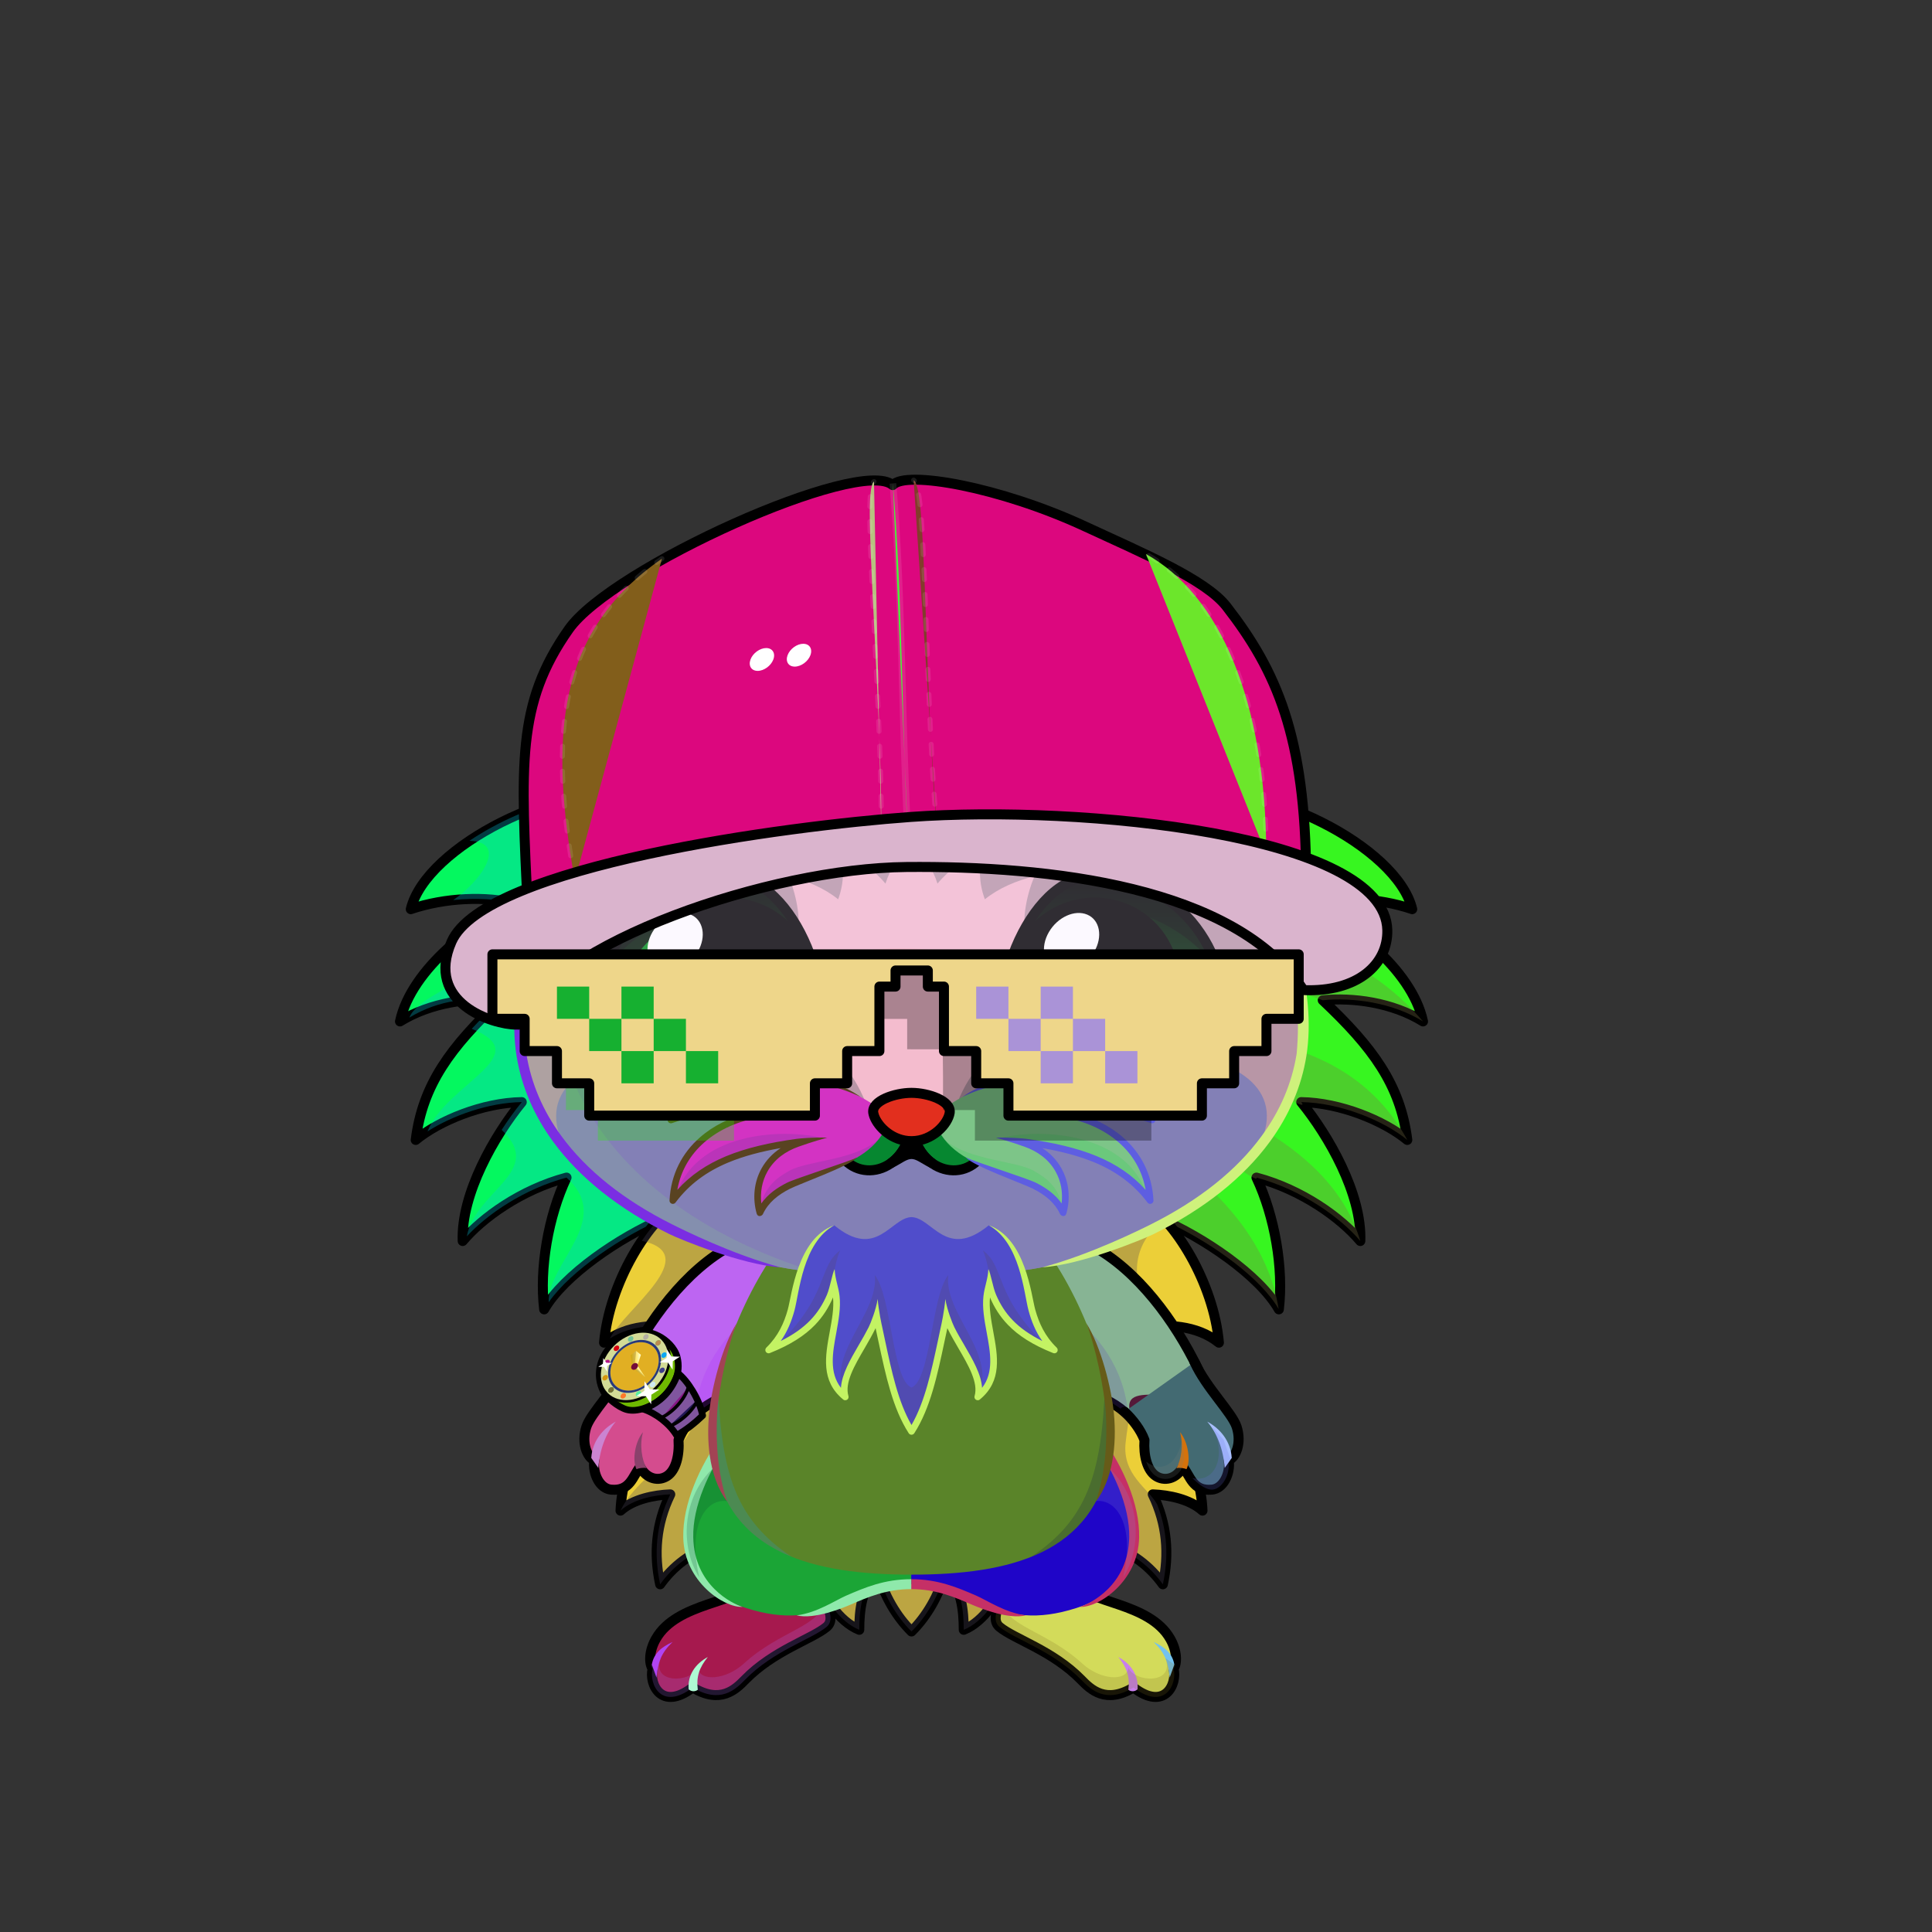 <svg xmlns="http://www.w3.org/2000/svg" xmlns:xlink="http://www.w3.org/1999/xlink" style="shape-rendering:geometricPrecision; text-rendering:geometricPrecision; image-rendering:optimizeQuality; fill-rule:evenodd; clip-rule:evenodd" version="1.1" viewBox="0 0 29000 29000" xml:space="preserve"><rect x="0" y="0" width="29000" height="29000" fill="#333333" stroke="none"/><defs><style type="text/css">.HairBack-Hedgehog0fil2 {fill:black;fill-opacity:0.302}
.HairBack-Hedgehog0fil0 {fill:url(#HairBack-Hedgehog0id162)}
.HairBack-Hedgehog0str0 {stroke:black;stroke-width:150;stroke-linecap:round;stroke-linejoin:round}
.HairBack-Hedgehog0fil1 {fill:url(#HairBack-Hedgehog0id161)}
.Tail-Hedgehog0fil2 {fill:black;fill-opacity:0.302}
.Tail-Hedgehog0fil29 {fill:url(#Tail-Hedgehog0id156)}
.Tail-Hedgehog0str0 {stroke:black;stroke-width:150;stroke-linecap:round;stroke-linejoin:round}
.RightFoot-Hedgehog0fil43 {fill:black}
.RightFoot-Hedgehog0fil11 {fill:black;fill-opacity:0.2}
.RightFoot-Hedgehog0fil42 {fill:#7a7a79}
.RightFoot-Hedgehog0str0 {stroke:black;stroke-width:150;stroke-linecap:round;stroke-linejoin:round}
.RightLeg-Hedgehog0fil48 {fill:url(#RightLeg-Hedgehog0id47)}
.RightLeg-Hedgehog0fil10 {fill:black;fill-rule:nonzero}
.RightLeg-Hedgehog0fil11 {fill:black;fill-opacity:0.2}
.LeftFoot-Hedgehog0fil11 {fill:black;fill-opacity:0.2}
.LeftFoot-Hedgehog0fil43 {fill:black}
.LeftFoot-Hedgehog0fil42 {fill:#7a7a79}
.LeftFoot-Hedgehog0str0 {stroke:black;stroke-width:150;stroke-linecap:round;stroke-linejoin:round}
.LeftLeg-Hedgehog0fil53 {fill:url(#LeftLeg-Hedgehog0id5)}
.LeftLeg-Hedgehog0fil10 {fill:black;fill-rule:nonzero}
.LeftLeg-Hedgehog0fil11 {fill:black;fill-opacity:0.2}
.RightHand-Hedgehog0fil11 {fill:black;fill-opacity:0.2}
.RightHand-Hedgehog0fil56 {fill:url(#RightHand-Hedgehog0id68)}
.RightHand-Hedgehog0str0 {stroke:black;stroke-width:150;stroke-linecap:round;stroke-linejoin:round}
.RightPaw-Hedgehog0fil61 {fill:#605a51}
.RightPaw-Hedgehog0fil43 {fill:black}
.RightPaw-Hedgehog0fil11 {fill:black;fill-opacity:0.2}
.RightPaw-Hedgehog0fil4 {fill:none}
.RightPaw-Hedgehog0str0 {stroke:black;stroke-width:150;stroke-linecap:round;stroke-linejoin:round}
.LeftHand-Hedgehog0fil11 {fill:black;fill-opacity:0.2}
.LeftHand-Hedgehog0fil64 {fill:url(#LeftHand-Hedgehog0id78)}
.LeftHand-Hedgehog0str0 {stroke:black;stroke-width:150;stroke-linecap:round;stroke-linejoin:round}
.Body-Hedgehog0fil67 {fill:url(#Body-Hedgehog0id9)}
.Body-Hedgehog0fil11 {fill:black;fill-opacity:0.2}
.Body-Hedgehog0fil10 {fill:black;fill-rule:nonzero}
.LeftPaw-Hedgehog0fil72 {fill:#605a51}
.LeftPaw-Hedgehog0fil11 {fill:black;fill-opacity:0.2}
.LeftPaw-Hedgehog0fil43 {fill:black}
.LeftPaw-Hedgehog0fil4 {fill:none}
.LeftPaw-Hedgehog0str0 {stroke:black;stroke-width:150;stroke-linecap:round;stroke-linejoin:round}
.Head-Hedgehog7fil111 {fill:url(#Head-Hedgehog7id4)}
.Head-Hedgehog7fil118 {fill:#787268;fill-opacity:0.6}
.Head-Hedgehog7fil11 {fill:black;fill-opacity:0.2}
.Head-Hedgehog7fil10 {fill:black;fill-rule:nonzero}
.Head-Hedgehog7fil119 {fill:url(#Head-Hedgehog7id70)}
.Mouth-Hedgehog0fil4 {fill:none}
.Mouth-Hedgehog0str0 {stroke:black;stroke-width:150;stroke-linecap:round;stroke-linejoin:round}
.Mouth-Hedgehog0fil43 {fill:black}
.Eyes-Hedgehog3fil141 {fill:url(#Eyes-Hedgehog3id163)}
.Eyes-Hedgehog3fil142 {fill:url(#Eyes-Hedgehog3id45)}
.Eyes-Hedgehog3fil143 {fill:url(#Eyes-Hedgehog3id131)}
.Eyes-Hedgehog3fil124 {fill:#3e3a33}
.Eyes-Hedgehog3fil11 {fill:black;fill-opacity:0.2}
.Eyes-Hedgehog3fil128 {fill:black;fill-opacity:0.502}
.Eyes-Hedgehog3fil121 {fill:white}
.Eyes-Hedgehog3fil144 {fill:url(#Eyes-Hedgehog3id51)}
.Eyes-Hedgehog3fil145 {fill:url(#Eyes-Hedgehog3id104)}
.Eyes-Hedgehog3fil4 {fill:none}
.Eyes-Hedgehog3str1 {stroke:black;stroke-width:150}
.Moustache-Hedgehog7fil183 {fill:url(#Moustache-Hedgehog7id160)}
.Moustache-Hedgehog7fil2 {fill:black;fill-opacity:0.302}
.Moustache-Hedgehog7fil10 {fill:black;fill-rule:nonzero}
.Moustache-Hedgehog7fil184 {fill:url(#Moustache-Hedgehog7id36)}
.Moustache-Hedgehog7fil185 {fill:url(#Moustache-Hedgehog7id57)}
.Nose-Hedgehog0fil186 {fill:url(#Nose-Hedgehog0id133)}
.Nose-Hedgehog0str0 {stroke:black;stroke-width:150;stroke-linecap:round;stroke-linejoin:round}
.BraceletThug-Smallfil552 {fill:url(#BraceletThug-Smallid1011);fill-rule:nonzero}
.BraceletThug-Smallfil27 {fill:none;fill-rule:nonzero}
.BraceletThug-Smallfil553 {fill:url(#BraceletThug-Smallid1031);fill-rule:nonzero}
.BraceletThug-Smallfil554 {fill:#FFFFCC;fill-rule:nonzero}
.BraceletThug-Smallfil555 {fill:url(#BraceletThug-Smallid1046);fill-rule:nonzero}
.BraceletThug-Smallfil57 {fill:#68533e;fill-opacity:0.302}
.BraceletThug-Smallfil556 {fill:url(#BraceletThug-Smallid865)}
.BraceletThug-Smallfil557 {fill:url(#BraceletThug-Smallid447)}
.BraceletThug-Smallfil558 {fill:url(#BraceletThug-Smallid927)}
.BraceletThug-Smallfil559 {fill:url(#BraceletThug-Smallid915)}
.BraceletThug-Smallfil560 {fill:url(#BraceletThug-Smallid928)}
.BraceletThug-Smallfil561 {fill:url(#BraceletThug-Smallid906)}
.BraceletThug-Smallfil562 {fill:url(#BraceletThug-Smallid916)}
.BraceletThug-Smallfil563 {fill:url(#BraceletThug-Smallid919)}
.BraceletThug-Smallfil564 {fill:url(#BraceletThug-Smallid909)}
.BraceletThug-Smallfil565 {fill:url(#BraceletThug-Smallid917)}
.BraceletThug-Smallfil566 {fill:url(#BraceletThug-Smallid921)}
.BraceletThug-Smallfil567 {fill:url(#BraceletThug-Smallid910)}
.BraceletThug-Smallfil568 {fill:url(#BraceletThug-Smallid902)}
.BraceletThug-Smallfil569 {fill:url(#BraceletThug-Smallid926)}
.BraceletThug-Smallfil69 {fill:white}
.BraceletThug-Smallfil551 {fill:url(#BraceletThug-Smallid0)}
.BraceletThug-Smallstr9 {stroke:black;stroke-width:100;stroke-linecap:round;stroke-linejoin:round}
.BraceletThug-Smallstr17 {stroke:black;stroke-width:75;stroke-linecap:round;stroke-linejoin:round}
.BraceletThug-Smallfil570 {fill:url(#BraceletThug-Smallid968);fill-rule:nonzero}
.BraceletThug-Smallfil21 {fill:none}
.BraceletThug-Smallstr18 {stroke:black;stroke-width:50}
.HatThugLife-Smallfil4 {fill:black;fill-opacity:0.2}
.HatThugLife-Smallfil574 {fill:url(#HatThugLife-Smallid101)}
.HatThugLife-Smallfil575 {fill:url(#HatThugLife-Smallid320)}
.HatThugLife-Smallfil576 {fill:url(#HatThugLife-Smallid300)}
.HatThugLife-Smallfil577 {fill:#CC1400}
.HatThugLife-Smallfil578 {fill:white}
.HatThugLife-Smallfil579 {fill:url(#HatThugLife-Smallid636)}
.HatThugLife-Smallfil581 {fill:url(#HatThugLife-Smallid35)}
.HatThugLife-Smallfil582 {fill:url(#HatThugLife-Smallid57)}
.HatThugLife-Smallfil3 {fill:black;fill-opacity:0.302}
.HatThugLife-Smallfil584 {fill:url(#HatThugLife-Smallid501)}
.HatThugLife-Smallfil585 {fill:url(#HatThugLife-Smallid546)}
.HatThugLife-Smallfil69 {fill:white}
.HatThugLife-Smallfil21 {fill:none}
.HatThugLife-Smallstr0 {stroke:black;stroke-width:150;stroke-linecap:round;stroke-linejoin:round}
.HatThugLife-Smallfil580 {fill:none}
.HatThugLife-Smallstr20 {stroke:white;stroke-width:100;stroke-opacity:0.102}
.HatThugLife-Smallstr21 {stroke:white;stroke-width:75;stroke-linecap:round;stroke-linejoin:round;stroke-dasharray:150 225;stroke-opacity:0.102}
.HatThugLife-Smallstr6 {stroke:black;stroke-width:150}
.HatThugLife-Smallfil583 {fill:url(#HatThugLife-Smallid104)}
</style><linearGradient gradientUnits="userSpaceOnUse" id="HairBack-Hedgehog0id162" x1="8824.32" x2="8824.32" xlink:href="#HairBack-Hedgehog0id6" y1="20216.8" y2="11906.6">
  </linearGradient><linearGradient gradientUnits="userSpaceOnUse" id="HairBack-Hedgehog0id161" x1="18539.6" x2="18539.6" xlink:href="#HairBack-Hedgehog0id6" y1="20216.8" y2="11906.6">
  </linearGradient><linearGradient gradientUnits="userSpaceOnUse" id="Tail-Hedgehog0id156" x1="13681.9" x2="13681.9" xlink:href="#Tail-Hedgehog0id6" y1="18011.3" y2="24488.9">
  </linearGradient><linearGradient gradientUnits="objectBoundingBox" id="RightLeg-Hedgehog0id47" x1="50%" x2="50%" xlink:href="#RightLeg-Hedgehog0id5" y1="100%" y2="0%">
  </linearGradient><linearGradient gradientUnits="objectBoundingBox" id="LeftLeg-Hedgehog0id5" x1="50%" x2="50%" y1="100%" y2="0%">
   <stop offset="0" style="stop-opacity:1; stop-color:#7a7a79"/>
   <stop offset="0.212" style="stop-opacity:1; stop-color:#7a7a79"/>
   <stop offset="1" style="stop-opacity:1; stop-color:#605a51"/>
  </linearGradient><linearGradient gradientUnits="objectBoundingBox" id="RightHand-Hedgehog0id68" x1="30.208%" x2="69.792%" y1="5.019%" y2="94.98%">
   <stop offset="0" style="stop-opacity:1; stop-color:#3b362e"/>
   <stop offset="0.141" style="stop-opacity:1; stop-color:#3b362e"/>
   <stop offset="0.71" style="stop-opacity:1; stop-color:#605a51"/>
   <stop offset="1" style="stop-opacity:1; stop-color:#605a51"/>
  </linearGradient><linearGradient gradientUnits="objectBoundingBox" id="LeftHand-Hedgehog0id78" x1="69.792%" x2="30.208%" xlink:href="#LeftHand-Hedgehog0id68" y1="5.019%" y2="94.98%">
  </linearGradient><linearGradient gradientUnits="objectBoundingBox" id="Body-Hedgehog0id9" x1="50%" x2="50%" y1="0%" y2="100%">
   <stop offset="0" style="stop-opacity:1; stop-color:#3b362e"/>
   <stop offset="0.102" style="stop-opacity:1; stop-color:#3b362e"/>
   <stop offset="0.349" style="stop-opacity:1; stop-color:#605a51"/>
   <stop offset="1" style="stop-opacity:1; stop-color:#7a7a79"/>
  </linearGradient><linearGradient gradientUnits="objectBoundingBox" id="Head-Hedgehog7id4" x1="50%" x2="50%" y1="100%" y2="0%">
   <stop offset="0" style="stop-opacity:1; stop-color:#3b362e"/>
   <stop offset="0.251" style="stop-opacity:1; stop-color:#605a51"/>
   <stop offset="0.761" style="stop-opacity:1; stop-color:#7a7a79"/>
   <stop offset="1" style="stop-opacity:1; stop-color:#7a7a79"/>
  </linearGradient><linearGradient gradientUnits="userSpaceOnUse" id="Head-Hedgehog7id70" x1="13681.9" x2="13681.9" xlink:href="#Head-Hedgehog7id50" y1="16772.7" y2="12620.2">
  </linearGradient><linearGradient gradientUnits="objectBoundingBox" id="Eyes-Hedgehog3id163" x1="62.182%" x2="37.818%" xlink:href="#Eyes-Hedgehog3id0" y1="96.619%" y2="3.381%">
  </linearGradient><linearGradient gradientUnits="objectBoundingBox" id="Eyes-Hedgehog3id45" x1="0%" x2="100%" xlink:href="#Eyes-Hedgehog3id43" y1="50%" y2="50%">
  </linearGradient><linearGradient gradientUnits="userSpaceOnUse" id="Eyes-Hedgehog3id131" x1="10954.5" x2="10954.5" xlink:href="#Eyes-Hedgehog3id75" y1="13473.2" y2="16074.8">
  </linearGradient><linearGradient gradientUnits="objectBoundingBox" id="Eyes-Hedgehog3id51" x1="50%" x2="50%" xlink:href="#Eyes-Hedgehog3id0" y1="100%" y2="0%">
  </linearGradient><linearGradient gradientUnits="userSpaceOnUse" id="Eyes-Hedgehog3id104" x1="16409.3" x2="16409.3" xlink:href="#Eyes-Hedgehog3id75" y1="13473.2" y2="16074.8">
  </linearGradient><linearGradient gradientUnits="userSpaceOnUse" id="Moustache-Hedgehog7id160" x1="10515.3" x2="12828.5" xlink:href="#Moustache-Hedgehog7id6" y1="16524.2" y2="17833.2">
  </linearGradient><linearGradient gradientUnits="userSpaceOnUse" id="Moustache-Hedgehog7id36" x1="16914.6" x2="14469.2" xlink:href="#Moustache-Hedgehog7id6" y1="16486.8" y2="17870.6">
  </linearGradient><linearGradient gradientUnits="userSpaceOnUse" id="Moustache-Hedgehog7id57" x1="13681.9" x2="13681.9" xlink:href="#Moustache-Hedgehog7id6" y1="21486.1" y2="18269">
  </linearGradient><linearGradient gradientUnits="userSpaceOnUse" id="Nose-Hedgehog0id133" x1="13681.9" x2="13681.9" y1="16404" y2="17128.6">
   <stop offset="0" style="stop-opacity:1; stop-color:#FFCCCC"/>
   <stop offset="1" style="stop-opacity:1; stop-color:#B37173"/>
  </linearGradient><linearGradient gradientUnits="userSpaceOnUse" id="BraceletThug-Smallid1011" x1="9267.06" x2="9783.16" xlink:href="#BraceletThug-Smallid993" y1="20993.7" y2="20026.9">
  </linearGradient><linearGradient gradientUnits="userSpaceOnUse" id="BraceletThug-Smallid1031" x1="9627.61" x2="9422.63" y1="20815.4" y2="20205.2">
   <stop offset="0" style="stop-opacity:1; stop-color:#000530"/>
   <stop offset="0.502" style="stop-opacity:1; stop-color:#313D82"/>
   <stop offset="1" style="stop-opacity:1; stop-color:#050B39"/>
  </linearGradient><linearGradient gradientUnits="userSpaceOnUse" id="BraceletThug-Smallid1046" x1="9614.18" x2="9472.42" xlink:href="#BraceletThug-Smallid865" y1="20393.6" y2="20395.6">
  </linearGradient><linearGradient gradientUnits="userSpaceOnUse" id="BraceletThug-Smallid447" x1="9510.2" x2="9540.02" y1="20560.2" y2="20460.4">
   <stop offset="0" style="stop-opacity:1; stop-color:#C49D00"/>
   <stop offset="0.529" style="stop-opacity:1; stop-color:#FFCC00"/>
   <stop offset="1" style="stop-opacity:1; stop-color:#FFE57D"/>
  </linearGradient><radialGradient cx="9253.27" cy="20238.5" fx="9253.27" fy="20238.5" gradientTransform="matrix(0.499 -1.203 1.113 0.198 -17882 27366)" gradientUnits="userSpaceOnUse" id="BraceletThug-Smallid927" r="34.12" xlink:href="#BraceletThug-Smallid902">
  </radialGradient><radialGradient cx="9796.96" cy="20782.1" fx="9796.96" fy="20782.1" gradientTransform="matrix(0.499 -1.203 1.113 0.198 -18215 28456)" gradientUnits="userSpaceOnUse" id="BraceletThug-Smallid915" r="34.12" xlink:href="#BraceletThug-Smallid902">
  </radialGradient><radialGradient cx="9466.24" cy="20098.3" fx="9466.24" fy="20098.3" gradientTransform="matrix(1.013 -0.966 0.732 0.792 -14827 13327)" gradientUnits="userSpaceOnUse" id="BraceletThug-Smallid928" r="33.3" xlink:href="#BraceletThug-Smallid902">
  </radialGradient><radialGradient cx="9584" cy="20922.3" fx="9584" fy="20922.3" gradientTransform="matrix(1.013 -0.966 0.732 0.792 -15431 13612)" gradientUnits="userSpaceOnUse" id="BraceletThug-Smallid906" r="33.3" xlink:href="#BraceletThug-Smallid902">
  </radialGradient><radialGradient cx="9694.98" cy="20068.6" fx="9694.98" fy="20068.6" gradientTransform="matrix(1.213 -0.43 0.124 1.141 -4554 1344)" gradientUnits="userSpaceOnUse" id="BraceletThug-Smallid916" r="34.13" xlink:href="#BraceletThug-Smallid902">
  </radialGradient><radialGradient cx="9355.25" cy="20952" fx="9355.25" fy="20952" gradientTransform="matrix(1.213 -0.43 0.124 1.141 -4590 1076)" gradientUnits="userSpaceOnUse" id="BraceletThug-Smallid919" r="34.13" xlink:href="#BraceletThug-Smallid902">
  </radialGradient><radialGradient cx="9966.82" cy="20340.4" fx="9966.82" fy="20340.4" gradientTransform="matrix(0.732 0.792 -1.013 0.966 23276 -7209)" gradientUnits="userSpaceOnUse" id="BraceletThug-Smallid909" r="33.3" xlink:href="#BraceletThug-Smallid902">
  </radialGradient><radialGradient cx="9083.4" cy="20680.2" fx="9083.4" fy="20680.2" gradientTransform="matrix(0.732 0.792 -1.013 0.966 23383 -6498)" gradientUnits="userSpaceOnUse" id="BraceletThug-Smallid917" r="33.3" xlink:href="#BraceletThug-Smallid902">
  </radialGradient><radialGradient cx="9937.09" cy="20569.2" fx="9937.09" fy="20569.2" gradientTransform="matrix(0.106 0.974 -1.036 0.367 30192 3331)" gradientUnits="userSpaceOnUse" id="BraceletThug-Smallid921" r="39.96" xlink:href="#BraceletThug-Smallid902">
  </radialGradient><radialGradient cx="9113.14" cy="20451.4" fx="9113.14" fy="20451.4" gradientTransform="matrix(0.106 0.974 -1.036 0.367 29333 4059)" gradientUnits="userSpaceOnUse" id="BraceletThug-Smallid910" r="39.96" xlink:href="#BraceletThug-Smallid902">
  </radialGradient><radialGradient cx="9878.21" cy="20157.2" fx="9878.21" fy="20157.2" gradientTransform="matrix(-0.992 -0.176 0.445 -1.072 10708 43518)" gradientUnits="userSpaceOnUse" id="BraceletThug-Smallid926" r="38.28" xlink:href="#BraceletThug-Smallid902">
  </radialGradient><linearGradient gradientUnits="userSpaceOnUse" id="BraceletThug-Smallid0" x1="8994.56" x2="10182.2" y1="20580.4" y2="20580.4">
   <stop offset="0" style="stop-opacity:1; stop-color:#C59520"/>
   <stop offset="1" style="stop-opacity:1; stop-color:#FDE490"/>
  </linearGradient><linearGradient gradientUnits="userSpaceOnUse" id="BraceletThug-Smallid968" x1="10415.9" x2="9785.71" y1="21401.6" y2="20755.2">
   <stop offset="0" style="stop-opacity:1; stop-color:#A87000"/>
   <stop offset="0.329" style="stop-opacity:1; stop-color:#FFDF61"/>
   <stop offset="0.529" style="stop-opacity:1; stop-color:#FFFBE3"/>
   <stop offset="0.831" style="stop-opacity:1; stop-color:#FCCE41"/>
   <stop offset="1" style="stop-opacity:1; stop-color:#BF9900"/>
  </linearGradient><linearGradient gradientUnits="userSpaceOnUse" id="HatThugLife-Smallid101" x1="8949.78" x2="12955.3" y1="12944.2" y2="7937.33">
   <stop offset="0" style="stop-opacity:1; stop-color:#141414"/>
   <stop offset="1" style="stop-opacity:1; stop-color:#636363"/>
  </linearGradient><linearGradient gradientUnits="userSpaceOnUse" id="HatThugLife-Smallid320" x1="7917.86" x2="9398.14" y1="13017.9" y2="9339.6">
   <stop offset="0" style="stop-opacity:1; stop-color:black"/>
   <stop offset="1" style="stop-opacity:1; stop-color:#141414"/>
  </linearGradient><linearGradient gradientUnits="userSpaceOnUse" id="HatThugLife-Smallid300" x1="14549.5" x2="18483" y1="12434.9" y2="7922.92">
   <stop offset="0" style="stop-opacity:1; stop-color:#323233"/>
   <stop offset="0.749" style="stop-opacity:1; stop-color:dimgray"/>
   <stop offset="1" style="stop-opacity:1; stop-color:#606060"/>
  </linearGradient><linearGradient gradientUnits="userSpaceOnUse" id="HatThugLife-Smallid636" x1="18022.4" x2="19392.3" y1="12619" y2="9214.97">
   <stop offset="0" style="stop-opacity:1; stop-color:black"/>
   <stop offset="1" style="stop-opacity:1; stop-color:#787878"/>
  </linearGradient><linearGradient gradientUnits="userSpaceOnUse" id="HatThugLife-Smallid35" x1="13755" x2="13755" y1="12223.2" y2="15379.9">
   <stop offset="0" style="stop-opacity:1; stop-color:#303030"/>
   <stop offset="1" style="stop-opacity:1; stop-color:#0F0F0F"/>
  </linearGradient><linearGradient gradientUnits="userSpaceOnUse" id="HatThugLife-Smallid57" x1="20152.7" x2="7357.47" y1="12619.1" y2="14266">
   <stop offset="0" style="stop-opacity:1; stop-color:#595959"/>
   <stop offset="1" style="stop-opacity:1; stop-color:#3B3B3B"/>
  </linearGradient><linearGradient gradientUnits="userSpaceOnUse" id="HatThugLife-Smallid501" x1="15862.9" x2="15862.9" y1="14809.1" y2="16261.4">
   <stop offset="0" style="stop-opacity:1; stop-color:#3B3B3B"/>
   <stop offset="1" style="stop-opacity:1; stop-color:#A1A1A1"/>
  </linearGradient><linearGradient gradientUnits="userSpaceOnUse" id="HatThugLife-Smallid546" x1="9569.73" x2="9569.73" xlink:href="#HatThugLife-Smallid501" y1="14809.1" y2="16261.4">
  </linearGradient><linearGradient gradientUnits="userSpaceOnUse" id="HatThugLife-Smallid104" x1="7391.33" x2="19493.6" y1="15535.3" y2="15535.3">
   <stop offset="0" style="stop-opacity:1; stop-color:black"/>
   <stop offset="1" style="stop-opacity:1; stop-color:#3B3B3B"/>
  </linearGradient><linearGradient gradientUnits="userSpaceOnUse" id="HairBack-Hedgehog0id6" x1="13681.9" x2="13681.9" y1="6728.09" y2="11806.7">
   <stop offset="0" style="stop-opacity:1; stop-color:#4f3b28"/>
   <stop offset="1" style="stop-opacity:1; stop-color:#68533e"/>
  </linearGradient><linearGradient gradientUnits="userSpaceOnUse" id="Tail-Hedgehog0id6" x1="13681.9" x2="13681.9" y1="6728.09" y2="11806.7">
   <stop offset="0" style="stop-opacity:1; stop-color:#4f3b28"/>
   <stop offset="1" style="stop-opacity:1; stop-color:#68533e"/>
  </linearGradient><linearGradient gradientUnits="objectBoundingBox" id="RightLeg-Hedgehog0id5" x1="50%" x2="50%" y1="100%" y2="0%">
   <stop offset="0" style="stop-opacity:1; stop-color:#7a7a79"/>
   <stop offset="0.212" style="stop-opacity:1; stop-color:#7a7a79"/>
   <stop offset="1" style="stop-opacity:1; stop-color:#605a51"/>
  </linearGradient><linearGradient gradientUnits="objectBoundingBox" id="LeftHand-Hedgehog0id68" x1="30.208%" x2="69.792%" y1="5.019%" y2="94.98%">
   <stop offset="0" style="stop-opacity:1; stop-color:#3b362e"/>
   <stop offset="0.141" style="stop-opacity:1; stop-color:#3b362e"/>
   <stop offset="0.71" style="stop-opacity:1; stop-color:#605a51"/>
   <stop offset="1" style="stop-opacity:1; stop-color:#605a51"/>
  </linearGradient><linearGradient gradientUnits="userSpaceOnUse" id="Head-Hedgehog7id50" x1="13681.9" x2="13681.9" y1="18718" y2="12620.2">
   <stop offset="0" style="stop-opacity:1; stop-color:#3e3a33"/>
   <stop offset="1" style="stop-opacity:1; stop-color:#63615b"/>
  </linearGradient><linearGradient gradientUnits="userSpaceOnUse" id="Eyes-Hedgehog3id0" x1="10654.3" x2="10654.3" y1="16581.4" y2="13705.6">
   <stop offset="0" style="stop-opacity:1; stop-color:#006913"/>
   <stop offset="1" style="stop-opacity:1; stop-color:black"/>
  </linearGradient><linearGradient gradientUnits="userSpaceOnUse" id="Eyes-Hedgehog3id43" x1="9336.13" x2="12327.3" y1="15064.6" y2="15064.6">
   <stop offset="0" style="stop-opacity:1; stop-color:#006913"/>
   <stop offset="0.502" style="stop-opacity:1; stop-color:#00e82b"/>
   <stop offset="1" style="stop-opacity:1; stop-color:#006913"/>
  </linearGradient><linearGradient gradientUnits="userSpaceOnUse" id="Eyes-Hedgehog3id75" x1="16987" x2="16987" y1="13705.8" y2="15976.6">
   <stop offset="0" style="stop-opacity:1; stop-color:black"/>
   <stop offset="0.4" style="stop-opacity:1; stop-color:black"/>
   <stop offset="1" style="stop-opacity:1; stop-color:#004f0e"/>
  </linearGradient><linearGradient gradientUnits="userSpaceOnUse" id="Moustache-Hedgehog7id6" x1="13681.9" x2="13681.9" y1="6728.09" y2="11806.7">
   <stop offset="0" style="stop-opacity:1; stop-color:#4f3b28"/>
   <stop offset="1" style="stop-opacity:1; stop-color:#68533e"/>
  </linearGradient><linearGradient gradientUnits="userSpaceOnUse" id="BraceletThug-Smallid993" x1="13126.2" x2="14194.2" y1="22255.2" y2="21833.7">
   <stop offset="0" style="stop-opacity:1; stop-color:#A87000"/>
   <stop offset="0.451" style="stop-opacity:1; stop-color:#FFDF61"/>
   <stop offset="0.671" style="stop-opacity:1; stop-color:#FFFBE3"/>
   <stop offset="0.871" style="stop-opacity:1; stop-color:#FCCE41"/>
   <stop offset="1" style="stop-opacity:1; stop-color:#BF9900"/>
  </linearGradient><linearGradient gradientUnits="userSpaceOnUse" id="BraceletThug-Smallid865" x1="9617.12" x2="9565.28" y1="20550.5" y2="20602.3">
   <stop offset="0" style="stop-opacity:1; stop-color:#FFFFCC"/>
   <stop offset="1" style="stop-opacity:1; stop-color:#FFCC00"/>
  </linearGradient><radialGradient cx="9172.02" cy="20863.4" fx="9172.02" fy="20863.4" gradientTransform="matrix(-0.992 -0.176 0.445 -1.072 8988 44857)" gradientUnits="userSpaceOnUse" id="BraceletThug-Smallid902" r="38.28">
   <stop offset="0" style="stop-opacity:1; stop-color:#787268"/>
   <stop offset="0.439" style="stop-opacity:1; stop-color:white"/>
   <stop offset="0.49" style="stop-opacity:1; stop-color:#E1E1E1"/>
   <stop offset="1" style="stop-opacity:1; stop-color:#C4C4C4"/>
  </radialGradient></defs><g id="HairBack-Hedgehog0">
  <animateTransform additive="sum" attributeName="transform" dur="10" repeatCount="indefinite" type="translate" values="0;0 200;0;0 200;0;0 200;0;0 200;0"/>
  <g id="_1891249983072">
   <path class="HairBack-Hedgehog0fil0 HairBack-Hedgehog0str0" d="M9544 11951c-1108,-270 -3152,751 -3378,1696 513,-174 1138,-200 1592,-81 -597,230 -1586,973 -1754,1766 460,-285 1053,-363 1505,-318 -745,702 -1165,1266 -1269,2097 349,-288 1008,-560 1592,-568 -408,499 -913,1377 -887,2085 291,-346 873,-769 1559,-952 -274,581 -410,1366 -336,1978 291,-511 1133,-1083 1790,-1363 -82,563 -134,1400 26,1926 553,-772 1107,-1543 1660,-2314 -2186,-867 -3008,-2237 -2100,-5952z" style="fill:#04f85f"/>
   <path class="HairBack-Hedgehog0fil1 HairBack-Hedgehog0str0" d="M17820 11951c1108,-270 3152,751 3378,1696 -513,-174 -1138,-200 -1592,-81 597,230 1586,973 1754,1766 -460,-285 -1053,-363 -1505,-318 745,702 1165,1266 1269,2097 -349,-288 -1008,-560 -1592,-568 408,499 913,1377 887,2085 -292,-346 -873,-769 -1559,-952 274,581 410,1366 336,1978 -291,-511 -1133,-1083 -1790,-1363 82,563 134,1400 -26,1926 -553,-772 -1107,-1543 -1661,-2314 2186,-867 3009,-2237 2101,-5952z" style="fill:#37f620"/>
  </g>
  <path class="HairBack-Hedgehog0fil2" d="M21360 15332c-460,-285 -1053,-363 -1505,-318 -196,-68 -391,-137 -586,-205 -22,291 -44,582 -66,874 859,224 1515,681 1921,1428 -349,-288 -1008,-560 -1592,-568 93,114 -191,-50 -257,-78 -154,135 -309,270 -463,405 866,482 1402,1067 1607,1758 -292,-346 -873,-769 -1559,-952 40,84 -364,-202 -413,-232 -218,26 -435,52 -653,78 662,526 1259,1235 1399,2127 -265,-459 -969,-965 -1584,-1265 -273,-248 -546,-496 -819,-745 78,-150 156,-300 234,-450 651,-512 1038,-1193 1136,-2185 226,-434 517,-517 743,-952 904,61 1809,523 2457,1280z" style="fill:#7e744a"/>
  <path class="HairBack-Hedgehog0fil2" d="M9544 11951c-15,-4 -30,-7 -45,-10 -335,15 -669,31 -1003,47 -500,116 -1024,347 -1450,633 590,17 171,608 -243,889 339,-35 679,-17 955,56 -189,73 -417,197 -646,357 1193,476 -780,854 -967,1351 456,-276 917,-304 1364,-260 -157,148 -300,290 -428,429 994,397 -382,823 -664,1540 368,-235 918,-434 1415,-440 -98,120 -202,262 -302,417 662,624 -398,914 -523,1598 308,-332 857,-711 1497,-882 713,638 -283,1276 -268,1871 340,-482 1111,-996 1722,-1256 -82,563 -134,1400 26,1926 553,-772 1107,-1543 1660,-2314 -2186,-867 -3008,-2237 -2100,-5952z" style="fill:#07c3db"/>
 </g><g id="Tail-Hedgehog0">
 <animateTransform additive="sum" attributeName="transform" dur="10" repeatCount="indefinite" type="translate" values="0;0 200;0;0 200;0;0 200;0;0 200;0"/>
  <g id="_1891249960224">
   <path class="Tail-Hedgehog0fil29 Tail-Hedgehog0str0" d="M10243 18011c-510,276 -1099,1258 -1176,2143 337,-271 804,-279 1126,-224 -586,264 -943,844 -960,1362 288,-215 636,-398 1044,-381 -498,400 -927,989 -963,1764 190,-172 506,-235 747,-244 -218,450 -249,900 -152,1350 188,-263 466,-491 841,-600 384,-112 1462,128 1523,454 62,326 324,707 625,829 1,-287 30,-617 271,-889 96,379 296,699 513,914 217,-215 416,-535 513,-914 241,272 270,602 271,889 301,-122 563,-503 625,-829 61,-326 1138,-566 1523,-454 375,109 652,337 841,600 97,-450 66,-900 -152,-1350 241,9 557,72 747,244 -36,-775 -465,-1364 -963,-1764 408,-17 756,166 1043,381 -16,-518 -373,-1098 -959,-1362 322,-55 789,-47 1125,224 -76,-885 -665,-1867 -1175,-2143 -670,147 -2745,630 -3415,776l-24 -5 -24 5c-670,-146 -2745,-629 -3415,-776z" style="fill:#eccf38"/>
   <path class="Tail-Hedgehog0fil2" d="M10194 18040c-189,117 -385,325 -560,585 941,205 -259,1028 -480,1467 327,-210 744,-213 1039,-162 438,198 -561,567 -594,1134 204,-100 430,-163 678,-153 552,663 -651,1099 -963,1764 190,-172 506,-235 747,-244 -218,450 -249,900 -152,1350 188,-263 466,-491 841,-600 384,-112 1462,128 1523,454 62,326 324,707 625,829 1,-287 30,-617 271,-889 96,379 296,699 513,914 217,-215 416,-535 513,-914 241,272 270,602 271,889 301,-122 563,-503 625,-829 61,-326 1138,-566 1523,-454 375,109 652,337 841,600 86,-400 71,-800 -86,-1200 -136,-245 -526,-445 -473,-927 72,-653 339,-1711 295,-2114 -244,-477 -122,-923 282,-1242 -117,-125 -236,-224 -352,-287 -670,147 -2745,630 -3415,776 -8,-2 -16,-3 -24,-5 -8,2 -16,3 -24,5 -648,-142 -2611,-598 -3345,-760 -40,4 -79,9 -119,13z" style="fill:#4d475b"/>
  </g>
 </g><g id="RightFoot-Hedgehog0">
  <path class="RightFoot-Hedgehog0fil42 RightFoot-Hedgehog0str0" d="M17616 25049c58,229 -133,641 -602,281 -416,252 -643,30 -786,-117 -427,-437 -1001,-608 -1224,-792 -174,-144 96,-471 85,-641 326,80 773,48 1052,-20 166,306 1110,284 1425,840 100,176 108,360 50,449z" style="fill:#d3db5a"/>
  <path class="RightFoot-Hedgehog0fil43" d="M17075 25357c18,-210 -100,-383 -289,-485 131,162 175,299 151,492 36,28 93,34 138,-7z" style="fill:#c87fec"/>
  <path class="RightFoot-Hedgehog0fil43" d="M17627 24985c-28,-165 -141,-261 -310,-338 177,173 216,307 240,534 21,-62 50,-133 70,-196z" style="fill:#73c2ee"/>
  <path class="RightFoot-Hedgehog0fil11" d="M17616 25049c58,229 -133,641 -602,281 -416,252 -643,30 -786,-117 -427,-437 -1001,-608 -1224,-792 -111,-92 -42,-257 20,-409 59,405 671,455 1222,959 269,246 667,277 693,61 92,226 704,254 554,-143 42,29 93,66 147,105 -6,21 -14,40 -24,55z" style="fill:#7f7227"/>
 </g><g id="LeftFoot-Hedgehog0">
  <path class="LeftFoot-Hedgehog0fil42 LeftFoot-Hedgehog0str0" d="M9796 25049c-58,229 132,641 602,281 416,252 642,30 786,-117 427,-437 1000,-608 1223,-792 175,-144 -96,-471 -84,-641 -326,80 -774,48 -1053,-20 -166,306 -1110,284 -1425,840 -100,176 -108,360 -49,449z" style="fill:#a6194e"/>
  <path class="LeftFoot-Hedgehog0fil11" d="M9796 25049c-58,229 132,641 602,281 416,252 642,30 786,-117 427,-437 1000,-608 1223,-792 111,-92 42,-257 -20,-409 -59,405 -671,455 -1222,959 -268,246 -666,277 -692,61 -93,226 -705,254 -554,-143 -43,29 -94,66 -148,105 6,21 14,40 25,55z" style="fill:#aa75f5"/>
  <path class="LeftFoot-Hedgehog0fil43" d="M10337 25357c-19,-210 99,-383 288,-485 -131,162 -175,299 -151,492 -35,28 -93,34 -137,-7z" style="fill:#aef9d3"/>
  <path class="LeftFoot-Hedgehog0fil43" d="M9784 24985c29,-165 142,-261 311,-338 -178,173 -217,307 -241,534 -20,-62 -49,-133 -70,-196z" style="fill:#b044f2"/>
 </g><g id="RightLeg-Hedgehog0">
  <path class="RightLeg-Hedgehog0fil48" d="M13668 23779c967,1 1275,748 2492,357 1135,-365 1011,-1425 437,-2346l-1468 -574c-289,401 -798,1265 -1461,1300l0 1263z" style="fill:#1f05c8"/>
  <path class="RightLeg-Hedgehog0fil10" d="M13678 23853c373,1 647,119 917,236 100,43 536,225 802,158 -304,-37 -584,-227 -743,-296 -283,-122 -571,-246 -976,-247l0 149zm2756 -2176c149,216 274,444 364,670 100,250 156,499 152,728 -14,725 -589,997 -739,1045 276,14 875,-379 888,-1043 5,-249 -55,-517 -162,-785 -99,-250 -240,-501 -408,-739l-95 124z" style="fill:#c53066"/>
  <path class="RightLeg-Hedgehog0fil11" d="M16859 23678c291,-452 265,-1206 -216,-1646 -364,384 -390,545 -378,566 409,-250 803,197 594,1080z" style="fill:#8689d2"/>
 </g><g id="LeftLeg-Hedgehog0">
  <path class="LeftLeg-Hedgehog0fil53" d="M13678 23779c-968,1 -1266,748 -2483,357 -1135,-365 -1010,-1425 -437,-2346l1468 -574c289,401 788,1265 1452,1300l0 1263z" style="fill:#1ba536"/>
  <path class="LeftLeg-Hedgehog0fil10" d="M13678 23853c-374,1 -648,119 -918,236 -100,43 -536,225 -802,158 304,-37 584,-227 743,-296 283,-122 571,-246 977,-247l0 149zm-2756 -2176c-150,216 -275,444 -365,670 -100,250 -156,499 -151,728 13,725 588,997 738,1045 -276,14 -875,-379 -888,-1043 -5,-249 55,-517 162,-785 99,-250 240,-501 408,-739l96 124z" style="fill:#8fe9ab"/>
  <path class="LeftLeg-Hedgehog0fil11" d="M10497 23678c-292,-452 -266,-1206 215,-1646 364,384 390,545 378,566 -409,-250 -803,197 -593,1080z" style="fill:#094131"/>
 </g><g id="RightHand-Hedgehog0">
 <animateTransform additive="sum" attributeName="transform" dur="10" repeatCount="indefinite" type="translate" values="0;0 200;0;0 200;0;0 200;0;0 200;0"/>
  <path class="RightHand-Hedgehog0fil56 RightHand-Hedgehog0str0" d="M16378 18692c699,369 1263,1150 1599,1845 252,523 -745,991 -1014,732 -193,-186 -386,-294 -613,-339 -83,-786 -377,-1485 -807,-1998 351,-62 639,-144 835,-240z" style="fill:#87b494"/>
  <path class="RightHand-Hedgehog0fil11" d="M16936 21243c-185,-170 -370,-270 -586,-313 -47,-446 -162,-864 -332,-1237 615,434 879,1022 918,1550z" style="fill:#613bb9"/>
 </g><g id="LeftHand-Hedgehog0">
 <animateTransform additive="sum" attributeName="transform" dur="10" repeatCount="indefinite" type="translate" values="0;0 200;0;0 200;0;0 200;0;0 200;0"/>
  <path class="LeftHand-Hedgehog0fil64 LeftHand-Hedgehog0str0" d="M10986 18692c-699,369 -1263,1150 -1599,1845 -252,523 745,991 1013,732 194,-186 387,-294 614,-339 83,-786 377,-1485 807,-1998 -351,-62 -639,-144 -835,-240z" style="fill:#bd65f2"/>
  <path class="LeftHand-Hedgehog0fil11" d="M10428 21243c184,-170 370,-270 586,-313 47,-446 162,-864 332,-1237 -615,434 -879,1022 -918,1550z" style="fill:#aa29fb"/>
 </g><g id="Body-Hedgehog0">
 <animateTransform additive="sum" attributeName="transform" dur="10" repeatCount="indefinite" type="translate" values="0;0 200;0;0 200;0;0 200;0;0 200;0"/>
  <path class="Body-Hedgehog0fil67" d="M13682 23636c-1477,0 -2736,-317 -2979,-1737 -144,-843 286,-2153 892,-3046 556,109 1286,175 2087,175 801,0 1531,-66 2087,-175 606,893 1036,2203 892,3046 -243,1420 -1502,1737 -2979,1737z" style="fill:#5a8429"/>
  <path class="Body-Hedgehog0fil11" d="M11882 23368c-610,-246 -1046,-692 -1179,-1469 -57,-332 -24,-737 73,-1161 44,1407 281,2075 1106,2630z" style="fill:#17a4f8"/>
  <path class="Body-Hedgehog0fil10" d="M10914 22537c-141,-186 -224,-430 -261,-694 -28,-202 -29,-416 -9,-626 35,-378 197,-1016 416,-1358 -130,315 -277,999 -296,1371 -23,438 13,904 150,1307z" style="fill:#a24354"/>
  <path class="Body-Hedgehog0fil11" d="M15481 23368c611,-246 1047,-692 1180,-1469 57,-332 24,-737 -73,-1161 -44,1407 -281,2075 -1107,2630z" style="fill:#0c1047"/>
  <path class="Body-Hedgehog0fil10" d="M16450 22537c249,-328 316,-836 270,-1320 -35,-378 -197,-1016 -416,-1358 130,315 277,999 296,1371 23,438 -13,904 -150,1307z" style="fill:#665b18"/>
 </g><g id="RightPaw-Hedgehog0">
 <animateTransform additive="sum" attributeName="transform" dur="10" repeatCount="indefinite" type="translate" values="0;0 200;0;0 200;0;0 200;0;0 200;0"/>
  <path class="RightPaw-Hedgehog0fil61" d="M17864 20421c184,453 629,783 699,998 77,240 -18,466 -126,513 38,206 -104,428 -245,428 -293,0 -324,-205 -437,-341 -104,194 -282,219 -407,135 -156,-104 -201,-398 -167,-539 -32,-115 -136,-329 -216,-410 -165,-601 1086,134 899,-784z" style="fill:#551939"/>
  <path class="RightPaw-Hedgehog0fil4 RightPaw-Hedgehog0str0" d="M17930 20445c178,390 563,759 633,974 77,240 -11,453 -119,500 27,201 -81,425 -252,441 -291,28 -324,-205 -437,-341 -99,188 -283,219 -407,135 -129,-86 -185,-306 -169,-538 -54,-150 -178,-313 -300,-425" style="fill:#436a72"/>
  <path class="RightPaw-Hedgehog0fil43" d="M17658 22038c71,-116 109,-352 54,-541 122,143 164,426 98,556 -33,-15 -109,-28 -152,-15z" style="fill:#d5720b"/>
  <path class="RightPaw-Hedgehog0fil43" d="M18383 22035c-21,-280 -114,-523 -262,-696 185,99 351,283 368,545 -35,48 -71,103 -106,151z" style="fill:#a9bfff"/>
  <path class="RightPaw-Hedgehog0fil11" d="M17726 22066c-105,150 -264,165 -378,88 -68,-45 -114,-125 -143,-214 212,167 465,72 544,-351 10,106 19,211 29,317 -17,53 -35,106 -52,160z" style="fill:#74807a"/>
  <path class="RightPaw-Hedgehog0fil11" d="M18473 21910c-12,10 -24,17 -36,22 38,206 -104,428 -245,428 -120,0 -240,-124 -296,-175 326,81 529,-299 303,-766 56,64 111,127 167,191 35,100 71,200 107,300z" style="fill:#696ee2"/>
 </g><g id="LeftPaw-Hedgehog0">
 <animateTransform additive="sum" attributeName="transform" dur="10" repeatCount="indefinite" type="translate" values="0;0 200;0;0 200;0;0 200;0;0 200;0"/>
  <path class="LeftPaw-Hedgehog0fil72" d="M9500 20421c-184,453 -629,783 -699,998 -78,240 18,466 125,513 -37,206 105,428 246,428 293,0 324,-205 437,-341 104,194 282,219 407,135 156,-104 201,-398 167,-539 32,-115 136,-329 216,-410 165,-601 -1086,134 -899,-784z" style="fill:#7e4e89"/>
  <path class="LeftPaw-Hedgehog0fil11" d="M9638 22066c105,150 264,165 378,88 67,-45 114,-125 143,-214 -212,167 -465,72 -544,-351 -10,106 -19,211 -29,317 17,53 34,106 52,160z" style="fill:#bfeec1"/>
  <path class="LeftPaw-Hedgehog0fil11" d="M8891 21910c12,10 23,17 35,22 -37,206 105,428 246,428 120,0 240,-124 296,-175 -326,81 -529,-299 -304,-766 -55,64 -110,127 -166,191 -35,100 -71,200 -107,300z" style="fill:#3298ab"/>
  <path class="LeftPaw-Hedgehog0fil4 LeftPaw-Hedgehog0str0" d="M9434 20445c-179,390 -563,759 -633,974 -78,240 11,453 119,500 -27,201 81,425 252,441 291,28 324,-205 437,-341 99,188 282,219 407,135 128,-86 184,-306 169,-538 54,-150 178,-313 300,-425" style="fill:#d44c8e"/>
  <path class="LeftPaw-Hedgehog0fil43" d="M8981 22035c21,-280 114,-523 262,-696 -185,99 -351,283 -368,545 35,48 71,103 106,151z" style="fill:#cb84d1"/>
  <path class="LeftPaw-Hedgehog0fil43" d="M9706 22038c-71,-116 -109,-352 -54,-541 -122,143 -164,426 -98,556 33,-15 108,-28 152,-15z" style="fill:#8a416b"/>
 </g><g id="BraceletThug-Small">
 <animateTransform additive="sum" attributeName="transform" dur="10" repeatCount="indefinite" type="translate" values="0;0 200;0;0 200;0;0 200;0;0 200;0"/>
  <g>
   <path class="BraceletThug-Smallfil551 BraceletThug-Smallstr9" d="M9059 20889c46,87 219,235 350,270 302,81 879,-303 756,-787 -36,-143 -167,-261 -277,-317 -254,-130 -512,-57 -720,155 -151,155 -242,425 -109,679z" style="fill:#6fb900"/>
   <g>
    <path class="BraceletThug-Smallfil27 BraceletThug-Smallstr17" d="M9216 20202c222,-222 540,-263 710,-93 171,171 129,489 -92,710 -222,222 -539,263 -710,92 -170,-170 -129,-488 92,-709z" style="fill:#fc37b6"/>
    <path class="BraceletThug-Smallfil552" d="M9216 20202c222,-222 540,-263 710,-93 171,171 129,489 -92,710 -222,222 -539,263 -710,92 -170,-170 -129,-488 92,-709z" id="1" style="fill:#d3db96"/>
   </g>
   <circle class="BraceletThug-Smallfil27" r="764" transform="matrix(0.546 -0.546 0.42 0.42 9525.11 20510.3)"/>
   <path class="BraceletThug-Smallfil553" d="M9304 20289c159,-159 386,-189 509,-66 122,122 92,350 -66,509 -159,159 -387,188 -510,66 -122,-122 -92,-350 67,-509z" style="fill:#e1af23"/>
   <path class="BraceletThug-Smallfil554" d="M9304 20289c159,-159 386,-189 509,-66 122,122 92,350 -66,509 -159,159 -387,188 -510,66 -122,-122 -92,-350 67,-509zm-21 -21c-174,174 -207,423 -73,557 134,134 384,102 558,-72 174,-174 206,-424 72,-558 -134,-134 -383,-101 -557,73z" style="fill:#29397a"/>
   <g>
    <polygon class="BraceletThug-Smallfil555" points="9525,20510 9487,20511 9466,20340 9550,20278 9620,20336 9564,20509 "/>
    <polygon class="BraceletThug-Smallfil57" points="9525,20510 9487,20511 9466,20340 9550,20278 "/>
   </g>
   <polygon class="BraceletThug-Smallfil556" points="9684,20669 9499,20545 9525,20510 9559,20484 "/>
   <polygon class="BraceletThug-Smallfil57" points="9684,20669 9499,20545 9525,20510 "/>
   <path class="BraceletThug-Smallfil557" d="M9494 20479c22,-22 54,-26 72,-9 17,17 13,49 -10,71 -22,23 -54,27 -71,10 -18,-17 -13,-50 9,-72z" style="fill:#740c39"/>
   <g>
    <path class="BraceletThug-Smallfil558" d="M9228 20213c18,-18 44,-22 58,-8 14,15 11,41 -7,59 -19,18 -45,21 -59,7 -14,-14 -10,-40 8,-58z" style="fill:#d9000f"/>
    <path class="BraceletThug-Smallfil559" d="M9772 20757c18,-18 44,-22 58,-8 14,14 11,40 -8,59 -18,18 -44,21 -58,7 -14,-14 -11,-40 8,-58z" style="fill:#cee9f3"/>
   </g>
   <g>
    <path class="BraceletThug-Smallfil560" d="M9461 20060c23,-9 43,1 46,22 4,22 -12,46 -35,55 -23,9 -44,-2 -47,-23 -3,-21 13,-45 36,-54z" style="fill:#72c29b"/>
    <path class="BraceletThug-Smallfil561" d="M9579 20884c22,-9 43,1 46,22 3,22 -13,46 -36,55 -22,8 -43,-2 -46,-23 -3,-21 13,-45 36,-54z" style="fill:#5aefa0"/>
   </g>
   <g>
    <path class="BraceletThug-Smallfil562" d="M9711 20027c21,3 31,24 22,47 -8,23 -33,39 -54,36 -21,-3 -31,-24 -22,-47 8,-23 33,-39 54,-36z" style="fill:#b3aea3"/>
    <path class="BraceletThug-Smallfil563" d="M9371 20911c21,3 31,24 23,47 -9,22 -33,38 -55,35 -21,-3 -31,-24 -22,-46 9,-23 33,-39 54,-36z" style="fill:#fe792a"/>
   </g>
   <g>
    <path class="BraceletThug-Smallfil564" d="M10008 20325c3,21 -13,45 -36,54 -22,9 -43,-1 -46,-23 -3,-21 13,-45 35,-54 23,-9 44,1 47,23z" style="fill:#0ba6f4"/>
    <path class="BraceletThug-Smallfil565" d="M9125 20664c3,22 -13,46 -36,55 -23,8 -44,-2 -47,-23 -3,-21 13,-46 36,-54 23,-9 44,1 47,22z" style="fill:#d5970e"/>
   </g>
   <g>
    <path class="BraceletThug-Smallfil566" d="M9976 20575c-9,22 -34,38 -55,35 -21,-3 -31,-24 -22,-46 8,-23 33,-39 54,-36 21,3 31,24 23,47z" style="fill:#403f8a"/>
    <path class="BraceletThug-Smallfil567" d="M9152 20457c-9,23 -33,39 -55,36 -21,-3 -31,-24 -22,-47 8,-23 33,-39 54,-36 21,3 31,24 23,47z" style="fill:#b41989"/>
   </g>
   <g>
    <path class="BraceletThug-Smallfil568" d="M9139 20896c-14,-14 -11,-40 8,-58 18,-18 44,-22 58,-8 14,14 11,41 -8,59 -18,18 -44,21 -58,7z" style="fill:#128e78"/>
    <path class="BraceletThug-Smallfil569" d="M9845 20190c-14,-14 -10,-40 8,-58 18,-18 44,-22 58,-8 14,14 11,40 -7,59 -19,18 -45,21 -59,7z" style="fill:#54d56b"/>
   </g>
   <g>
    <path class="BraceletThug-Smallfil568" d="M9139 20896c-14,-14 -11,-40 8,-58 18,-18 44,-22 58,-8 14,14 11,41 -8,59 -18,18 -44,21 -58,7z" style="fill:#776f32"/>
    <path class="BraceletThug-Smallfil569" d="M9845 20190c-14,-14 -10,-40 8,-58 18,-18 44,-22 58,-8 14,14 11,40 -7,59 -19,18 -45,21 -59,7z" style="fill:#bc8d50"/>
   </g>
   <path class="BraceletThug-Smallfil570 BraceletThug-Smallstr9" d="M9654 21151c188,60 394,216 501,393 136,-70 291,-198 392,-296 -49,-249 -231,-529 -371,-635 -85,246 -250,440 -522,538z" style="fill:#80559e"/>
   <polygon class="BraceletThug-Smallfil69" points="10009,20254 10078,20361 10206,20364 10099,20433 10096,20560 10027,20453 9900,20451 10007,20382 "/>
   <polygon class="BraceletThug-Smallfil69" points="9054,20384 9100,20456 9186,20458 9114,20504 9112,20590 9066,20518 8980,20516 9052,20470 "/>
   <polygon class="BraceletThug-Smallfil69" points="9675,20733 9754,20854 9898,20857 9777,20935 9774,21079 9695,20958 9551,20955 9672,20877 "/>
   <path class="BraceletThug-Smallfil21 BraceletThug-Smallstr18" d="M9935 21276c162,-74 351,-278 397,-454" style="fill:#871786"/>
   <path class="BraceletThug-Smallfil21 BraceletThug-Smallstr18" d="M10036 21413c169,-58 377,-241 440,-412" style="fill:#221856"/>
  </g>
 </g><g id="Head-Hedgehog7">
 <animateTransform additive="sum" attributeName="transform" dur="10" repeatCount="indefinite" type="translate" values="0;0 200;0;0 200;0;0 200;0;0 200;0"/>
  <path class="Head-Hedgehog7fil111" d="M13682 9615c-2469,0 -5181,2446 -5797,4997 -451,1869 744,3404 3083,4213 955,331 1878,320 2714,320 835,0 1759,11 2714,-320 2339,-809 3534,-2344 3083,-4213 -616,-2551 -3328,-4997 -5797,-4997z" style="fill:#b896a6"/>
  <path class="Head-Hedgehog7fil118" d="M8497 17264c542,651 1383,1185 2471,1561 863,299 1700,319 2470,320 81,0 163,0 244,0 81,0 163,0 244,0 770,-1 1607,-21 2470,-320 1088,-376 1929,-910 2471,-1561 954,-1749 -2913,-1977 -4622,-522 -188,0 -375,0 -563,0 -188,0 -375,0 -563,0 -1709,-1455 -5576,-1227 -4622,522z" style="fill:#5f71c2"/>
  <path class="Head-Hedgehog7fil11" d="M8999 12331c-527,703 -922,1487 -1114,2281 -451,1869 744,3404 3083,4213 576,186 922,234 1286,273 -3444,-1069 -4914,-3710 -3255,-6767z" style="fill:#8bcd8e"/>
  <path class="Head-Hedgehog7fil10" d="M8591 12934c-489,892 -792,1791 -690,2884 71,443 248,856 524,1232 378,518 941,966 1664,1328 138,69 902,452 1624,644 -569,-34 -1505,-419 -1666,-498 -757,-375 -1346,-843 -1743,-1385 -289,-395 -476,-828 -551,-1293 -151,-959 215,-2204 838,-2912z" style="fill:#7a2ee2"/>
  <path class="Head-Hedgehog7fil10" d="M18773 12934c489,892 792,1791 690,2884 -71,443 -248,856 -524,1232 -378,518 -941,966 -1664,1328 -138,69 -902,452 -1625,644 570,-34 1506,-419 1667,-498 757,-375 1346,-843 1743,-1385 289,-395 476,-828 550,-1293 151,-959 -215,-2204 -837,-2912z" style="fill:#cff17c"/>
  <path class="Head-Hedgehog7fil119" d="M13682 16404c-184,68 -431,301 -614,369 -160,-561 -490,-995 -1030,-1292 -61,-357 -19,-1028 -81,-1385 89,-296 -28,-738 -123,-944 273,67 536,177 747,347 91,-246 87,-484 50,-729 227,98 474,271 660,493 71,-226 217,-437 391,-643 174,206 319,417 390,643 187,-222 433,-395 661,-493 -37,245 -42,483 50,729 211,-170 474,-280 747,-347 -95,206 -212,648 -124,944 -61,357 -19,1028 -80,1385 -540,297 -870,731 -1030,1292 -183,-68 -430,-301 -614,-369z" style="fill:#f4bcce"/>
 </g><g id="Mouth-Hedgehog0">
 <animateTransform additive="sum" attributeName="transform" dur="10" repeatCount="indefinite" type="translate" values="0;0 200;0;0 200;0;0 200;0;0 200;0"/>
  <path class="Mouth-Hedgehog0fil4 Mouth-Hedgehog0str0" d="M12593 17291c292,509 1064,295 1089,-482m1089 482c-292,509 -1064,295 -1089,-482" style="fill:#068730"/>
  <path class="Mouth-Hedgehog0fil43 Mouth-Hedgehog0str0" d="M13694 16939c36,240 150,415 293,518 -120,-59 -203,-135 -305,-135l0 -383 12 0zm-24 0c-36,240 -150,415 -293,518 120,-59 203,-135 305,-135l0 -383 -12 0z" style="fill:#f47132"/>
 </g><g id="Eyes-Hedgehog3">
 <animateTransform additive="sum" attributeName="transform" dur="10" repeatCount="indefinite" type="translate" values="0;0 200;0;0 200;0;0 200;0;0 200;0"/>
  <g id="_1891456057456">
   <path class="Eyes-Hedgehog3fil141" d="M9730 16395c618,339 1878,365 2380,-347 590,-836 -108,-2783 -1068,-2887 -640,-69 -1276,283 -1633,759 -728,972 -352,2105 321,2475z"/>
   <path class="Eyes-Hedgehog3fil142" d="M12227 15830c180,-457 105,-1100 -125,-1640 -369,-390 -963,-591 -1557,-477 -841,163 -1362,899 -1162,1645 200,747 1044,1220 1885,1057 412,-79 747,-297 959,-585z"/>
   <path class="Eyes-Hedgehog3fil143" d="M10655 13503c697,-153 1397,292 1563,994 165,702 -266,1395 -964,1548 -697,153 -1397,-292 -1563,-994 -165,-702 266,-1395 964,-1548z"/>
   <path class="Eyes-Hedgehog3fil124" d="M11361 12479c-87,86 -496,85 -945,250 -413,151 -711,416 -870,355 -177,-69 -101,-445 62,-618 134,-142 563,-317 1007,-310 524,8 851,219 746,323z"/>
   <path class="Eyes-Hedgehog3fil11" d="M11361 12479c-87,86 -496,85 -945,250 -413,151 -711,416 -870,355 -177,-69 -101,-445 62,-618 134,-142 563,-317 1007,-310 524,8 851,219 746,323z"/>
   <path class="Eyes-Hedgehog3fil4 Eyes-Hedgehog3str1" d="M9730 16395c618,339 1878,365 2380,-347 590,-836 -108,-2783 -1068,-2887 -640,-69 -1276,283 -1633,759 -728,972 -352,2105 321,2475z"/>
   <path class="Eyes-Hedgehog3fil128" d="M12309 14952c-103,-833 -627,-1722 -1267,-1791 -640,-69 -1276,283 -1633,759 -152,204 -257,415 -320,625 480,-625 1229,-967 1801,-880 689,104 1204,619 1419,1287z"/>
   <circle class="Eyes-Hedgehog3fil121" r="235" transform="matrix(1.006 -1.736 1.45 0.622 10134 14137.3)"/>
   <circle class="Eyes-Hedgehog3fil121" r="235" transform="matrix(0.511 -0.045 0.06 0.499 11535.1 15214.4)"/>
   <circle class="Eyes-Hedgehog3fil121" r="235" transform="matrix(0.554 -1.005 0.853 0.35 11690 15686.9)"/>
   <path class="Eyes-Hedgehog3fil121" d="M11437 16120c62,-7 69,-27 73,-100 4,73 12,93 74,100 -62,6 -70,26 -74,99 -4,-73 -11,-93 -73,-99z"/>
   <path class="Eyes-Hedgehog3fil121" d="M11241 15881c62,-6 70,-26 73,-99 4,73 12,93 74,99 -62,6 -70,27 -74,100 -3,-73 -11,-94 -73,-100z"/>
   <path class="Eyes-Hedgehog3fil121" d="M9559 15580c344,-34 386,-145 408,-550 21,405 63,516 407,550 -344,33 -386,145 -407,549 -22,-404 -64,-516 -408,-549z"/>
   <path class="Eyes-Hedgehog3fil121" d="M9484 15875c142,-14 159,-60 168,-226 9,166 26,212 168,226 -142,14 -159,60 -168,226 -9,-166 -26,-212 -168,-226z"/>
   <path class="Eyes-Hedgehog3fil121" d="M10353 15884c62,-6 69,-26 73,-99 4,73 12,93 74,99 -62,6 -70,26 -74,99 -4,-73 -11,-93 -73,-99z"/>
  </g>
  <path class="Eyes-Hedgehog3fil144" d="M17634 16395c-618,339 -1878,365 -2380,-347 -591,-836 108,-2783 1067,-2887 641,-69 1277,283 1633,759 729,972 353,2105 -320,2475z"/>
  <path class="Eyes-Hedgehog3fil142" d="M15137 15830c-180,-457 -105,-1100 125,-1640 369,-390 963,-591 1556,-477 842,163 1362,899 1163,1645 -200,747 -1044,1220 -1886,1057 -412,-79 -747,-297 -958,-585z"/>
  <path class="Eyes-Hedgehog3fil145" d="M16709 13503c-698,-153 -1397,292 -1563,994 -165,702 266,1395 964,1548 697,153 1397,-292 1562,-994 166,-702 -265,-1395 -963,-1548z"/>
  <path class="Eyes-Hedgehog3fil124" d="M16003 12479c86,86 496,85 945,250 413,151 711,416 870,355 177,-69 101,-445 -62,-618 -134,-142 -563,-317 -1007,-310 -524,8 -851,219 -746,323z"/>
  <path class="Eyes-Hedgehog3fil11" d="M16003 12479c86,86 496,85 945,250 413,151 711,416 870,355 177,-69 101,-445 -62,-618 -134,-142 -563,-317 -1007,-310 -524,8 -851,219 -746,323z"/>
  <path class="Eyes-Hedgehog3fil4 Eyes-Hedgehog3str1" d="M17634 16395c-618,339 -1878,365 -2380,-347 -591,-836 108,-2783 1067,-2887 641,-69 1277,283 1633,759 729,972 353,2105 -320,2475z"/>
  <path class="Eyes-Hedgehog3fil128" d="M15055 14952c103,-833 626,-1722 1266,-1791 641,-69 1277,283 1633,759 153,204 257,415 320,625 -479,-625 -1228,-967 -1800,-880 -690,104 -1204,619 -1419,1287z"/>
  <circle class="Eyes-Hedgehog3fil121" r="235" transform="matrix(1.006 -1.736 1.45 0.622 16084.8 14137.3)"/>
  <circle class="Eyes-Hedgehog3fil121" r="235" transform="matrix(0.511 -0.045 0.06 0.499 17548.4 15214.4)"/>
  <circle class="Eyes-Hedgehog3fil121" r="235" transform="matrix(0.554 -1.005 0.853 0.35 17703.3 15686.9)"/>
  <path class="Eyes-Hedgehog3fil121" d="M17450 16120c62,-7 70,-27 74,-100 4,73 11,93 73,100 -62,6 -69,26 -73,99 -4,-73 -12,-93 -74,-99z"/>
  <path class="Eyes-Hedgehog3fil121" d="M17254 15881c62,-6 70,-26 74,-99 4,73 11,93 73,99 -62,6 -69,27 -73,100 -4,-73 -12,-94 -74,-100z"/>
  <path class="Eyes-Hedgehog3fil121" d="M15510 15580c344,-34 386,-145 407,-550 22,405 64,516 408,550 -344,33 -386,145 -408,549 -21,-404 -63,-516 -407,-549z"/>
  <path class="Eyes-Hedgehog3fil121" d="M15435 15875c141,-14 159,-60 168,-226 9,166 26,212 167,226 -141,14 -158,60 -167,226 -9,-166 -27,-212 -168,-226z"/>
  <path class="Eyes-Hedgehog3fil121" d="M16304 15884c62,-6 69,-26 73,-99 4,73 12,93 74,99 -62,6 -70,26 -74,99 -4,-73 -11,-93 -73,-99z"/>
 </g><g id="Moustache-Hedgehog7">
 <animateTransform additive="sum" attributeName="transform" dur="10" repeatCount="indefinite" type="translate" values="0;0 200;0;0 200;0;0 200;0;0 200;0"/>
  <path class="Moustache-Hedgehog7fil183" d="M13087 16564c-1070,-672 -2364,-469 -3016,247 500,-177 1083,-209 1536,-113 -814,58 -1469,546 -1507,1323 426,-569 1083,-782 2005,-895 -628,145 -817,656 -699,1078 307,-665 1455,-497 1867,-1229 -109,-155 -77,-256 -186,-411z" style="fill:#d333c3"/>
  <path class="Moustache-Hedgehog7fil2" d="M10207 16727c642,-153 1218,-49 1619,1 -571,-412 -1333,-189 -1619,-1zm-70 1245c590,-787 1427,-727 2221,-888 -646,-160 -1940,-76 -2221,888zm1269 232c285,-618 1296,-517 1768,-1086 -385,306 -1060,304 -1327,456 -208,119 -404,262 -441,630z" style="fill:#8238a3"/>
  <path class="Moustache-Hedgehog7fil10" d="M12917 16465c-639,-310 -1365,-266 -1554,-241 -426,56 -815,223 -1109,478 191,-52 389,-84 584,-99 202,-15 402,-10 587,14 55,7 298,46 432,117 -168,-4 -397,29 -441,36 -330,54 -624,184 -846,379 -208,182 -352,422 -403,711 201,-223 443,-384 730,-504 304,-126 658,-206 1065,-262 52,-7 257,-24 455,-18 -228,64 -377,117 -430,136 -194,68 -364,188 -468,374 -83,147 -110,316 -91,478 96,-137 231,-233 386,-311 126,-63 911,-313 1051,-378 -114,129 -860,393 -1010,470 -177,90 -323,205 -404,380 -13,27 -74,52 -93,-8 -64,-227 -42,-473 74,-680 65,-116 159,-220 286,-304 -293,52 -553,120 -782,215 -325,135 -588,325 -795,601 -10,14 -26,23 -44,22 -27,-2 -49,-25 -47,-52 19,-391 189,-712 455,-945 202,-178 460,-305 750,-373 -132,-9 -270,-8 -410,2 -256,19 -516,70 -757,155 -17,6 -37,3 -51,-10 -20,-19 -22,-50 -3,-71 320,-352 792,-583 1316,-652 228,-30 1040,-35 1567,340z" style="fill:#594321"/>
  <path class="Moustache-Hedgehog7fil184" d="M14277 16564c1070,-672 2364,-469 3016,247 -501,-177 -1083,-209 -1536,-113 814,58 1469,546 1507,1323 -426,-569 -1083,-782 -2005,-895 628,145 817,656 699,1078 -307,-665 -1455,-497 -1867,-1229 109,-155 77,-256 186,-411z" style="fill:#7dc588"/>
  <path class="Moustache-Hedgehog7fil2" d="M17157 16727c-643,-153 -1218,-49 -1619,1 571,-412 1332,-189 1619,-1zm70 1245c-590,-787 -1427,-727 -2221,-888 646,-160 1939,-76 2221,888zm-1269 232c-285,-618 -1296,-517 -1769,-1086 386,306 1060,304 1328,456 208,119 404,262 441,630z" style="fill:#42cd60"/>
  <path class="Moustache-Hedgehog7fil10" d="M14447 16465c639,-310 1365,-266 1554,-241 426,56 815,223 1109,478 -191,-52 -389,-84 -584,-99 -202,-15 -402,-10 -587,14 -56,7 -299,46 -432,117 168,-4 397,29 441,36 330,54 624,184 846,379 208,182 352,422 402,711 -200,-223 -442,-384 -729,-504 -304,-126 -658,-206 -1065,-262 -52,-7 -257,-24 -455,-18 227,64 377,117 430,136 193,68 364,188 468,374 83,147 110,316 90,478 -96,-137 -231,-233 -386,-311 -125,-63 -910,-313 -1050,-378 114,129 859,393 1010,470 177,90 323,205 404,380 13,27 74,52 93,-8 64,-227 42,-473 -74,-680 -65,-116 -159,-220 -286,-304 292,52 553,120 782,215 324,135 588,325 795,601 10,14 26,23 44,22 27,-2 48,-25 47,-52 -19,-391 -189,-712 -455,-945 -202,-178 -461,-305 -751,-373 133,-9 271,-8 411,2 256,19 516,70 757,155 17,6 37,3 51,-10 20,-19 22,-50 3,-71 -320,-352 -792,-583 -1316,-652 -228,-30 -1041,-35 -1567,340z" style="fill:#5e5ee1"/>
  <path class="Moustache-Hedgehog7fil185" d="M14842 18392c-638,524 -845,-113 -1160,-123 -315,10 -522,647 -1160,123 -803,431 -364,1269 -985,1872 599,-239 840,-541 979,-962 190,515 -359,1231 171,1667 -100,-342 328,-796 471,-1195 142,617 232,1259 524,1712 292,-453 381,-1095 524,-1712 143,399 571,853 470,1195 531,-436 -18,-1152 172,-1667 139,421 380,723 978,962 -620,-603 -181,-1441 -984,-1872z" style="fill:#504dcb"/>
  <path class="Moustache-Hedgehog7fil2" d="M13682 21486c-292,-453 -382,-1095 -524,-1712 -143,399 -571,853 -471,1195 -316,-634 515,-1246 443,-1829 255,314 261,1572 552,1688 291,-116 297,-1374 552,-1688 -72,583 758,1195 442,1829 101,-342 -327,-796 -470,-1195 -143,617 -232,1259 -524,1712zm1213 -2056c138,334 367,589 840,796 -825,-763 -639,-1207 -983,-1458 79,154 128,554 143,662zm-2426 0c-138,334 -367,589 -840,796 825,-763 639,-1207 983,-1458 -79,154 -128,554 -143,662z" style="fill:#534774"/>
  <path class="Moustache-Hedgehog7fil10" d="M13682 21536c-16,0 -33,-8 -42,-23 -241,-374 -345,-867 -453,-1371 -14,-69 -29,-137 -44,-206 -48,99 -106,200 -164,300 -152,260 -303,519 -244,718 8,27 -7,55 -33,62 -18,6 -36,1 -48,-11 -336,-277 -267,-649 -199,-1018 32,-176 65,-352 49,-512 -66,152 -151,288 -269,411 -157,163 -373,302 -679,424 -26,10 -55,-2 -65,-28 -7,-19 -2,-40 12,-54l0 0c179,-174 266,-370 322,-571 61,-219 143,-1069 697,-1265 -473,262 -525,1013 -597,1280 -43,156 -103,311 -206,457 189,-94 333,-197 444,-312 110,-114 189,-241 250,-383 48,-114 80,-322 115,-384 9,161 58,260 74,404 20,176 -15,363 -49,551 -55,297 -110,596 70,827 11,-202 140,-424 269,-646 52,-88 103,-177 147,-264 30,-60 112,-268 135,-424 17,190 57,373 72,439 13,61 26,123 39,184 99,464 195,919 397,1269 201,-350 298,-805 397,-1269 13,-61 26,-123 39,-184 15,-66 55,-249 72,-439 23,156 105,364 135,424 43,87 95,176 147,264 129,222 258,444 269,646 180,-231 125,-530 70,-827 -35,-188 -69,-375 -49,-551 16,-144 65,-243 74,-404 35,62 66,270 115,384 61,142 140,269 250,383 111,115 255,218 444,312 -104,-146 -164,-301 -206,-457 -72,-267 -124,-1018 -597,-1280 554,196 636,1046 697,1265 56,201 143,397 322,571l0 0c14,14 19,35 12,54 -10,26 -39,38 -65,28 -306,-122 -522,-261 -679,-424 -119,-123 -204,-259 -269,-411 -16,160 17,336 49,512 68,369 136,741 -199,1018 -12,12 -30,17 -48,11 -26,-7 -41,-35 -33,-62 58,-199 -92,-458 -244,-718 -58,-100 -117,-201 -165,-300 -14,69 -29,137 -44,206 -107,504 -212,997 -452,1371 -10,15 -26,23 -42,23z" style="fill:#c3f363"/>
 </g><g id="Nose-Hedgehog0">
 <animateTransform additive="sum" attributeName="transform" dur="10" repeatCount="indefinite" type="translate" values="0;0 200;0;0 200;0;0 200;0;0 200;0"/>
  <path class="Nose-Hedgehog0fil186 Nose-Hedgehog0str0" d="M13682 16404c-251,0 -601,120 -574,299 3,16 8,34 14,52 59,162 274,374 560,374 319,0 549,-262 573,-426 27,-179 -322,-299 -573,-299z" style="fill:#e22f1e"/>
 </g><g id="HatThugLife-Small">
 <animateTransform additive="sum" attributeName="transform" dur="10" repeatCount="indefinite" type="translate" values="0;0 200;0;0 200;0;0 200;0;0 200;0"/>
  <g>
   <path class="HatThugLife-Smallfil4" d="M7752 15380c2026,470 3544,-1113 5703,-1145 2092,-30 3926,1308 6112,627 -693,-559 -1049,-1228 -1743,-1787 -1433,-128 -2866,-256 -4299,-385 -1555,332 -3111,664 -4666,997 -449,466 -659,1227 -1107,1693z" style="fill:#f3e3ff"/>
   <path class="HatThugLife-Smallfil574" d="M7923 13670c-102,-2198 -177,-3099 615,-4225 649,-922 4373,-2596 4862,-2163 541,581 1009,3470 238,5351 -1908,79 -3812,412 -5715,1037z" style="fill:#841e28"/>
   <path class="HatThugLife-Smallfil575" d="M7923 13670c-102,-2198 -177,-3099 615,-4225 157,-222 492,-488 917,-757 -1459,1092 -1312,2909 -994,4811 -91,29 -446,141 -538,171z" style="fill:#70c3ad"/>
   <path class="HatThugLife-Smallfil576" d="M13426 7259c122,1796 90,3582 212,5374 1984,-83 3973,107 5968,524 -11,-2106 -444,-3085 -1195,-4053 -313,-403 -1244,-795 -2134,-1207 -1219,-564 -2581,-822 -2851,-638z" style="fill:#9ff472"/>
   <path class="HatThugLife-Smallfil577" d="M9904 10063c670,-448 2923,-794 3641,-674 389,-235 3224,-176 4210,226l-662 2720c-1297,-27 -2365,29 -3655,112 -1290,84 -2575,257 -3858,452l324 -2836z" style="fill:#c97c0a"/>
   <path class="HatThugLife-Smallfil578" d="M12918 11175c155,-7 247,41 251,115 8,157 -141,259 -338,267 28,-127 58,-255 87,-382zm179 -764c143,-3 215,19 223,119 10,129 -94,216 -303,222 27,-114 53,-227 80,-341zm-965 1653c251,-29 501,-51 753,-65 220,-7 427,-59 582,-164 157,-106 267,-271 299,-489 36,-257 -85,-334 -291,-396 199,-30 358,-182 435,-352 77,-170 71,-360 -59,-475 -223,-213 -851,-155 -1262,-116 -38,172 -78,344 -116,515 -39,172 -78,343 -116,514 -38,172 -76,344 -113,515 -38,171 -75,342 -112,513zm-911 -1766c-245,129 -441,319 -587,540 -72,111 -133,229 -179,350 -46,121 -79,245 -99,370 -23,143 -22,276 1,390 23,114 71,209 142,276 143,138 380,168 725,15 257,-109 467,-320 617,-568 151,-248 243,-534 262,-791 18,-257 -36,-485 -180,-608 -142,-122 -374,-136 -702,26zm-163 1509c-210,1 -107,-354 -55,-565 56,-228 151,-539 401,-525 128,7 112,240 42,503 -76,286 -175,587 -388,587zm2843 167c363,-46 723,-60 1081,-58 40,-159 82,-318 123,-477 -166,-4 -329,-6 -495,-3 29,-105 58,-211 86,-317 151,-2 303,0 454,4 44,-159 87,-319 130,-478 -154,-4 -306,-7 -460,-7 23,-94 50,-189 75,-284 169,1 338,6 509,12 44,-160 89,-319 134,-477 -374,-15 -749,-14 -1126,3 -43,173 -87,346 -130,518 -43,173 -85,346 -128,519 -42,174 -85,347 -127,522 -42,173 -84,348 -126,523zm2086 -8c95,-338 196,-648 298,-988 102,-339 220,-728 313,-1067 -183,-36 -381,-14 -566,-38 -33,121 -66,242 -101,363 -35,121 -72,242 -109,363l-175 559c-41,129 -82,258 -121,387 -38,129 -76,258 -112,387 194,13 381,5 573,34z" style="fill:#333e08"/>
   <path class="HatThugLife-Smallfil579" d="M18172 8877c98,75 179,151 239,227 751,968 1184,1947 1195,4053 -70,-14 -406,-104 -476,-119 190,-1734 -488,-3777 -1321,-4361 -12,-9 372,211 363,200z" style="fill:#7c893b"/>
   <path class="HatThugLife-Smallfil21 HatThugLife-Smallstr0" d="M7923 13670c-102,-2198 -177,-3099 615,-4225 649,-922 4373,-2596 4862,-2163 193,-226 1612,30 2877,615 890,412 1821,804 2134,1207 751,968 1184,1947 1195,4053 -3913,-819 -7800,-763 -11683,513z" style="fill:#dc077e"/>
   <path class="HatThugLife-Smallfil580 HatThugLife-Smallstr20" d="M13626 12523c-95,-1773 -77,-3538 -223,-5267" style="fill:#2ff721"/>
   <path class="HatThugLife-Smallfil581" d="M7752 15380c-358,0 -1376,-327 -974,-1245 500,-1139 5053,-1740 6888,-1872 2571,-185 7129,262 7158,1700 10,512 -447,932 -1257,899 -1026,-1560 -3822,-1868 -5963,-1848 -2038,19 -5306,1130 -5852,2366z" style="fill:#e513a5"/>
   <path class="HatThugLife-Smallfil580 HatThugLife-Smallstr21" d="M13228 12476c13,-1337 -153,-3565 -171,-4639 -6,-350 10,-572 62,-608" style="fill:#b7c17f"/>
   <path class="HatThugLife-Smallfil580 HatThugLife-Smallstr21" d="M14064 12444c-129,-1331 -158,-3565 -234,-4637 -25,-349 -60,-569 -116,-600" style="fill:#823c2c"/>
   <path class="HatThugLife-Smallfil580 HatThugLife-Smallstr21" d="M19007 12822c-5,-2305 -699,-3893 -1806,-4506" style="fill:#6ce62b"/>
   <path class="HatThugLife-Smallfil580 HatThugLife-Smallstr21" d="M8628 13215c-389,-2183 -269,-3737 1308,-4829" style="fill:#825e1b"/>
   <path class="HatThugLife-Smallfil582" d="M6698 14662c-28,-148 -9,-323 80,-527 500,-1139 5053,-1740 6888,-1872 2571,-185 7129,262 7158,1700 1,53 -3,105 -12,156 -251,-1352 -4641,-1772 -7146,-1592 -1835,132 -6388,734 -6888,1873 -41,93 -67,181 -80,262z" style="fill:#87fe21"/>
   <path class="HatThugLife-Smallfil21 HatThugLife-Smallstr6" d="M7752 15380c-358,0 -1376,-327 -974,-1245 500,-1139 5053,-1740 6888,-1872 2571,-185 7129,262 7158,1700 10,512 -447,932 -1257,899 -1026,-1560 -3822,-1868 -5963,-1848 -2038,19 -5306,1130 -5852,2366z" style="fill:#dab4cd"/>
   <path class="HatThugLife-Smallfil3" d="M8495 16154l0 508 479 0 0 459 2044 0 0 -2530 -2502 0c-567,195 -21,1089 -21,1563z" style="fill:#27f005"/>
   <polygon class="HatThugLife-Smallfil3" points="12669,15294 13617,15294 13617,15750 14151,15751 14155,16154 14155,16662 14634,16662 14634,17121 17282,17121 17282,14591 12679,14591 "/>
   <path class="HatThugLife-Smallfil583 HatThugLife-Smallstr0" d="M19494 15293l-484 0 0 484 -485 0 0 484 -484 0 0 485c-968,0 -1936,0 -2904,0l0 -485 -484 0 0 -484 -484 0 0 -968 -242 0 0 -242 -485 0 0 242 -242 0 0 484 0 484 -484 0 0 484 -484 0 0 485 -484 0 -484 0 -484 0 -484 0 -484 0 -484 0 -484 0 0 -485 -484 0 0 -484 -485 0 0 -484 -484 0 0 -484 0 -484c1937,0 3873,0 5809,0l485 0 484 0c1936,0 3388,0 5325,0l0 968z" style="fill:#eed68a"/>
   <path class="HatThugLife-Smallfil584" d="M14653 14809l484 0 0 484 -484 0 0 -484zm484 484l484 0 0 484 -484 0 0 -484zm968 0l484 0 0 484 -484 0 0 -484zm0 0l-484 0 0 -484 484 0 0 484zm0 968l-484 0 0 -484 484 0 0 484zm968 0l-484 0 0 -484 484 0 0 484z" style="fill:#aa93d7"/>
   <path class="HatThugLife-Smallfil585" d="M8360 14809l484 0 0 484 -484 0 0 -484zm484 484l484 0 0 484 -484 0 0 -484zm968 0l484 0 0 484 -484 0 0 -484zm0 0l-484 0 0 -484 484 0 0 484zm0 968l-484 0 0 -484 484 0 0 484zm968 0l-484 0 0 -484 484 0 0 484z" style="fill:#16b030"/>
   <circle class="HatThugLife-Smallfil69" r="186" transform="matrix(0.921 -0 -0.343 0.921 11436.8 9898.87)"/>
   <circle class="HatThugLife-Smallfil69" r="186" transform="matrix(0.921 -0 -0.343 0.921 11993.3 9834.73)"/>
  </g>
 </g></svg>